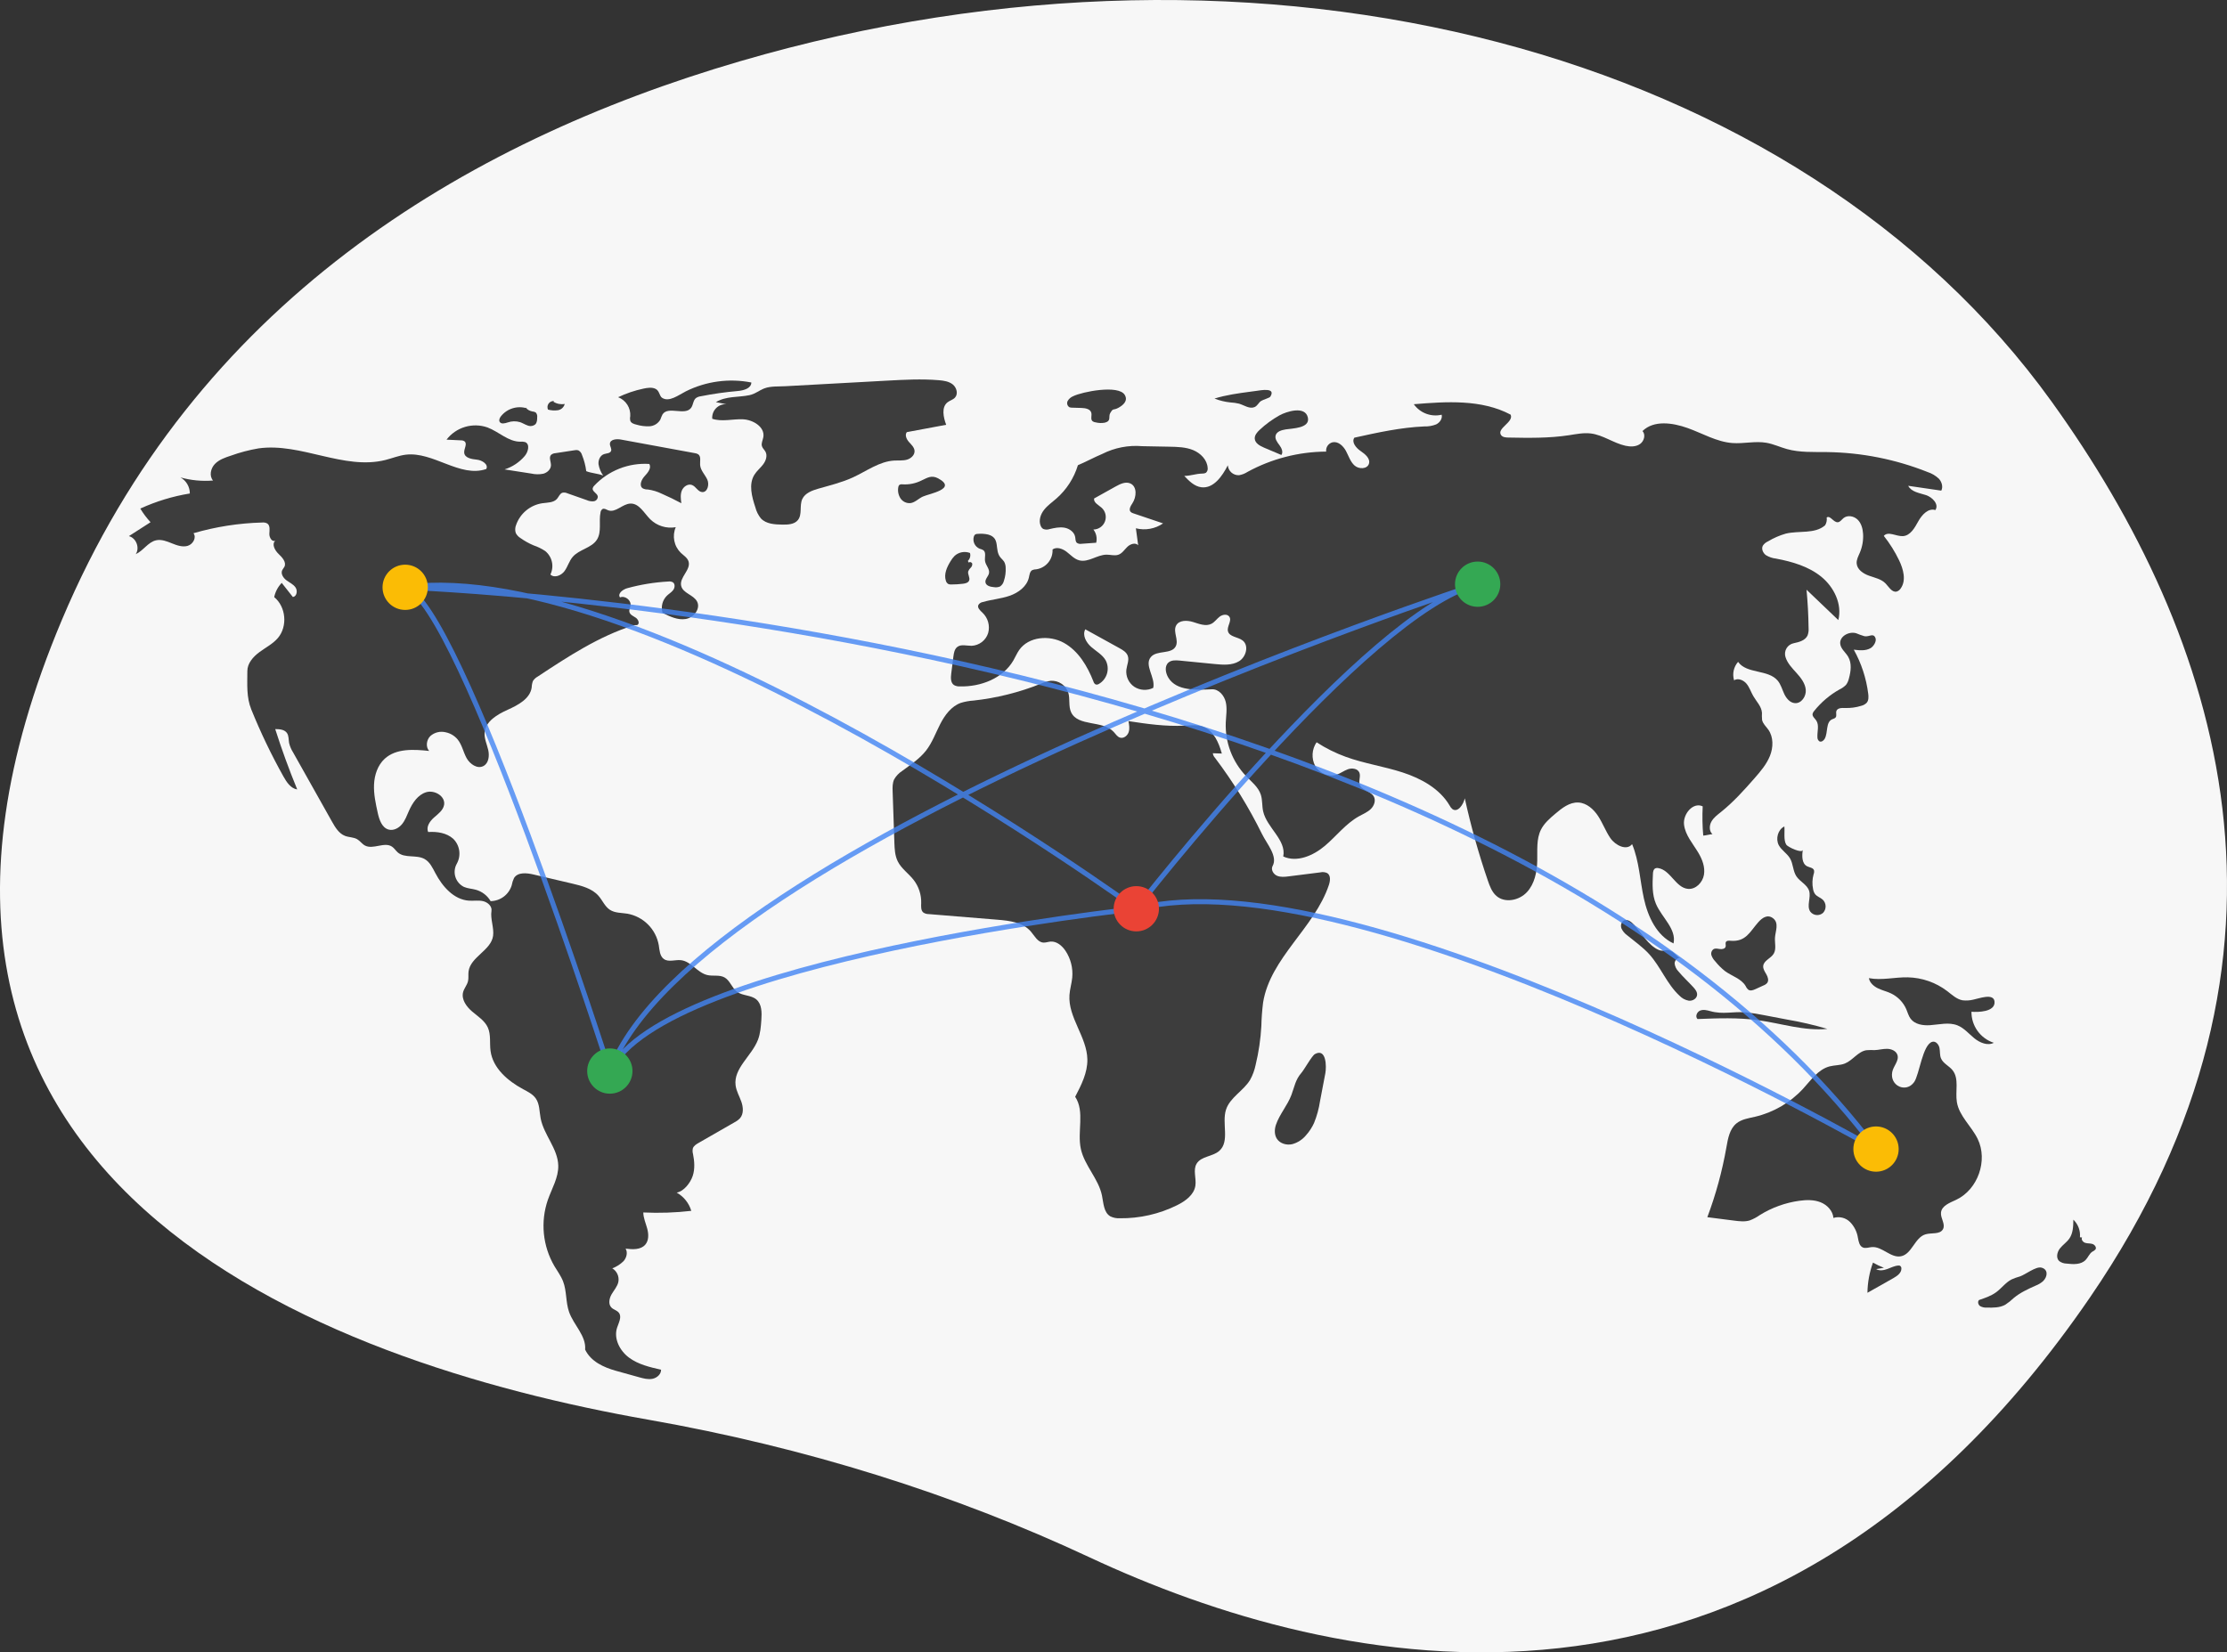 <svg xmlns="http://www.w3.org/2000/svg" width="892" height="662" fill="none" viewBox="0 0 892 662"><rect x="0" y="0" width="892" height="662" fill="#333333" stroke="none"/><g clip-path="url(#clip0_164:3)"><path fill="#F7F7F7" d="M821.769 160.923C720.528 20.165 506.663 -36.933 296.334 24.563C185.139 57.073 77.926 122.214 24.794 248.346C-70.184 473.822 129.236 545.833 259.635 568.784C322.689 579.882 382.075 598.524 436.343 623.904C533.975 669.567 706.791 710.029 837.105 519.823C931.558 381.962 889.205 254.682 821.769 160.923Z"/><path fill="#3D3D3D" d="M234.812 188.771C234.529 186.534 233.956 184.343 233.108 182.254C233 181.858 232.81 181.49 232.552 181.172C232.294 180.854 231.972 180.593 231.607 180.406C231.119 180.28 230.608 180.274 230.117 180.39L222.47 181.559C221.83 181.588 221.217 181.826 220.725 182.236C219.729 183.283 220.71 184.968 220.679 186.412C220.645 188.035 219.201 189.353 217.636 189.789C216.037 190.112 214.389 190.092 212.799 189.729L202.106 188.069C205.255 187.065 208.058 185.196 210.195 182.676C211.603 181.01 212.351 177.9 210.318 177.112C209.713 176.946 209.083 176.895 208.46 176.963C203.615 177 199.803 172.959 195.268 171.257C192.365 170.238 189.214 170.162 186.265 171.04C183.317 171.918 180.721 173.705 178.851 176.146L184.547 176.421C185.083 176.391 185.615 176.533 186.065 176.825C187.313 177.85 185.761 179.818 185.937 181.423C186.165 183.508 188.936 183.953 191.024 184.164C193.113 184.375 195.763 186.07 194.758 187.912C184.261 191.524 173.578 180.85 162.554 182.164C159.764 182.496 157.129 183.591 154.405 184.28C137.764 188.487 120.56 177.263 103.56 179.64C99.781 180.284 96.066 181.262 92.461 182.564C90.147 183.324 87.734 184.144 86.053 185.904C84.372 187.664 83.732 190.675 85.324 192.516C80.935 192.877 76.516 192.457 72.273 191.276C73.42 191.913 74.375 192.847 75.036 193.98C75.698 195.113 76.042 196.403 76.032 197.715C69.178 198.831 62.506 200.864 56.194 203.758C57.372 205.715 58.748 207.547 60.3 209.223L51.623 214.793C54.555 215.531 56.071 219.524 54.366 222.019C57.406 220.668 59.289 217.173 62.54 216.464C64.669 216 66.836 216.87 68.856 217.688C70.876 218.505 73.096 219.298 75.187 218.685C77.278 218.071 78.821 215.362 77.492 213.636C86.43 211.03 95.668 209.588 104.976 209.345C105.694 209.255 106.422 209.393 107.057 209.74C108.269 210.58 107.95 212.394 107.885 213.866C107.82 215.338 108.968 217.273 110.284 216.609C108.735 217.951 110.06 220.478 111.546 221.889C113.032 223.301 114.823 225.248 113.914 227.084C113.676 227.563 113.273 227.947 113.045 228.43C112.37 229.857 113.441 231.521 114.704 232.469C115.967 233.417 117.515 234.079 118.392 235.391C119.269 236.704 118.871 239.001 117.302 239.184L112.842 233.527C111.319 235.106 110.274 237.083 109.83 239.231C114.559 243.093 115.27 250.955 111.311 255.602C109.288 257.977 106.411 259.42 103.9 261.272C101.389 263.125 99.065 265.762 99.072 268.881C99.082 274.269 98.642 279.274 100.663 284.27C104.389 293.48 108.691 302.448 113.543 311.119C114.818 313.396 116.464 315.892 119.046 316.284C115.783 308.349 112.847 300.29 110.235 292.108C111.936 292.115 113.902 292.25 114.899 293.626C115.724 294.766 115.547 296.316 115.803 297.7C116.13 299.04 116.674 300.318 117.414 301.483L132.993 329.209C134.284 331.508 135.766 333.975 138.234 334.906C139.812 335.501 141.638 335.389 143.09 336.246C144.229 336.917 144.995 338.109 146.156 338.742C149.438 340.531 154.002 337.1 157.068 339.236C157.945 339.847 158.503 340.817 159.311 341.516C162.144 343.967 166.79 342.327 170.06 344.155C172.168 345.334 173.26 347.69 174.384 349.826C177.199 355.175 181.755 360.416 187.789 360.841C189.685 360.975 191.621 360.616 193.473 361.037C195.326 361.459 197.15 363.074 196.853 364.949C196.343 368.164 197.932 371.684 197.505 374.911C196.728 380.788 188.384 383.371 187.667 389.256C187.51 390.545 187.756 391.875 187.449 393.136C187.072 394.682 185.91 395.94 185.497 397.477C184.715 400.389 186.803 403.287 189.097 405.246C191.39 407.205 194.126 408.894 195.38 411.636C196.706 414.535 196.055 417.914 196.486 421.072C197.427 427.965 203.386 433.075 209.519 436.37C211.387 437.374 213.393 438.346 214.603 440.087C216.181 442.36 216.024 445.357 216.551 448.073C217.842 454.724 223.446 460.205 223.605 466.979C223.718 471.793 221.04 476.161 219.44 480.704C217.94 485.056 217.397 489.68 217.848 494.262C218.3 498.843 219.735 503.273 222.056 507.249C223.253 509.268 224.684 511.172 225.531 513.362C227.042 517.268 226.552 521.709 227.945 525.659C229.787 530.882 234.848 535.195 234.364 540.711C236.661 545.478 241.735 547.821 246.837 549.24L255.981 551.783C257.732 552.27 259.562 552.761 261.345 552.408C263.127 552.056 264.829 550.577 264.783 548.761C260.299 547.751 255.671 546.676 251.974 543.946C248.278 541.216 245.746 536.355 247.148 531.981C247.799 529.953 249.182 527.611 247.867 525.935C247.114 524.975 245.737 524.725 244.887 523.849C243.562 522.484 244.017 520.19 244.97 518.544C245.922 516.897 247.299 515.426 247.683 513.563C247.877 512.521 247.748 511.444 247.312 510.478C246.876 509.512 246.155 508.701 245.245 508.156C246.941 507.517 248.483 506.528 249.771 505.255C250.962 503.897 251.511 501.803 250.575 500.259C253.355 500.611 256.638 500.784 258.463 498.659C259.921 496.962 259.821 494.425 259.245 492.264C258.669 490.103 257.695 488.005 257.665 485.769C264.079 486.072 270.507 485.855 276.886 485.118C275.963 482.014 273.867 479.391 271.042 477.805C273.931 477.317 276.563 473.861 277.475 471.08C278.388 468.298 278.155 465.268 277.591 462.395C277.374 461.656 277.345 460.874 277.505 460.12C277.83 459.084 278.848 458.452 279.791 457.912L294.13 449.684C294.985 449.255 295.761 448.683 296.423 447.992C297.925 446.229 297.703 443.568 296.933 441.383C296.164 439.199 294.932 437.145 294.636 434.849C293.749 427.98 301.108 423.052 303.592 416.587C304.566 414.05 304.765 411.292 304.953 408.581C305.156 405.669 305.171 402.287 302.933 400.41C300.788 398.611 297.437 399.013 295.192 397.34C293.134 395.806 292.424 392.826 290.176 391.587C288.134 390.462 285.575 391.178 283.304 390.649C279.306 389.717 276.79 385.113 272.707 384.687C270.403 384.446 267.796 385.571 265.908 384.231C264.244 383.05 264.177 380.676 263.86 378.661C263.305 375.53 261.803 372.644 259.557 370.393C257.31 368.141 254.427 366.631 251.295 366.066C248.92 365.686 246.334 365.83 244.313 364.526C242.267 363.205 241.329 360.733 239.722 358.904C237.131 355.956 233.052 354.909 229.23 354.011L213.684 350.36C210.925 349.712 207.368 349.368 205.887 351.783C205.448 352.703 205.138 353.678 204.964 354.682C204.409 356.497 203.293 358.09 201.775 359.232C200.257 360.374 198.415 361.005 196.516 361.035C195.213 358.815 193.102 357.183 190.624 356.481C189.048 356.042 187.36 355.993 185.857 355.347C185.038 354.948 184.309 354.386 183.716 353.695C183.122 353.005 182.675 352.201 182.403 351.332C182.131 350.463 182.04 349.548 182.134 348.643C182.228 347.737 182.506 346.861 182.951 346.066C183.848 344.472 184.194 342.627 183.936 340.817C183.679 339.006 182.832 337.331 181.527 336.049C178.883 333.678 175.059 333.105 171.514 333.342C170.586 331.318 172.138 329.034 173.811 327.563C175.484 326.092 177.515 324.646 177.879 322.45C178.453 318.995 174.04 316.371 170.69 317.401C167.34 318.431 165.202 321.682 163.788 324.887C162.977 326.726 162.288 328.662 161.008 330.213C159.729 331.763 157.669 332.873 155.72 332.376C152.962 331.671 151.896 328.397 151.286 325.618C150.467 321.89 149.643 318.11 149.815 314.298C149.986 310.485 151.273 306.57 154.087 303.988C158.672 299.782 165.707 300.194 171.896 300.865C170.434 299.219 170.795 296.445 172.359 294.896C173.185 294.163 174.178 293.642 175.25 293.379C176.323 293.116 177.444 293.118 178.516 293.385C180.381 293.773 182.061 294.776 183.285 296.234C185.044 298.377 185.544 301.269 186.873 303.701C188.203 306.132 191.192 308.206 193.638 306.902C195.751 305.775 196.087 302.847 195.561 300.513C195.035 298.178 193.918 295.907 194.109 293.522C194.472 288.97 199.195 286.23 203.362 284.355C207.53 282.48 212.302 279.959 212.962 275.441C212.985 274.556 213.152 273.681 213.457 272.85C213.919 272.116 214.561 271.512 215.323 271.097C227.486 263.065 239.851 254.936 253.753 250.548C254.476 250.319 254.561 250.573 255.298 250.394C256.33 249.799 255.646 248.151 254.657 247.487C253.668 246.823 252.346 246.314 252.095 245.15C251.911 244.295 252.415 243.455 252.547 242.589C252.869 240.463 250.323 238.5 248.346 239.35C247.229 237.873 249.439 236.156 251.225 235.664C256.591 234.189 262.098 233.29 267.654 232.983C268.295 232.881 268.952 232.993 269.523 233.3C270.457 233.946 270.337 235.428 269.676 236.35C269.015 237.271 267.986 237.85 267.162 238.63C266.261 239.507 265.619 240.613 265.305 241.83C264.991 243.046 265.018 244.325 265.382 245.527C268.282 247.001 271.436 248.519 274.648 247.999C277.861 247.48 280.712 243.874 279.202 240.993C277.796 238.311 273.572 237.706 272.846 234.767C271.995 231.325 276.871 228.264 275.773 224.893C275.292 223.416 273.819 222.547 272.689 221.481C271.354 220.174 270.446 218.495 270.085 216.663C269.723 214.831 269.924 212.932 270.661 211.217C268.821 211.54 266.929 211.418 265.145 210.86C263.361 210.303 261.738 209.326 260.41 208.011C257.958 205.539 256.001 201.638 252.519 201.749C249.324 201.851 246.572 205.575 243.584 204.439C242.849 204.159 242.074 203.59 241.362 203.924C241.128 204.075 240.932 204.278 240.789 204.516C240.645 204.754 240.558 205.022 240.533 205.299C239.774 208.926 241.08 213.058 239.101 216.192C236.948 219.603 231.968 220.076 229.358 223.151C227.941 224.821 227.392 227.07 226.09 228.83C224.788 230.59 222.024 231.71 220.461 230.176C221.229 228.598 221.439 226.807 221.056 225.094C220.673 223.382 219.72 221.85 218.353 220.749C216.902 219.803 215.338 219.043 213.697 218.486C211.864 217.711 210.12 216.74 208.496 215.59C207.682 215.1 207.021 214.393 206.586 213.549C206.243 212.492 206.289 211.347 206.717 210.321C207.51 208.051 208.908 206.04 210.76 204.506C212.613 202.971 214.85 201.972 217.23 201.615C219.311 201.332 221.733 201.432 223.11 199.848C223.839 199.009 224.221 197.742 225.279 197.402C225.955 197.266 226.657 197.352 227.281 197.648L235.048 200.379C235.914 200.77 236.868 200.928 237.815 200.837C238.284 200.774 238.712 200.535 239.013 200.17C239.314 199.805 239.465 199.339 239.437 198.867C239.189 197.578 237.204 196.96 237.385 195.66C237.486 195.239 237.712 194.858 238.035 194.568C240.838 191.587 244.266 189.262 248.073 187.76C251.881 186.258 255.974 185.615 260.059 185.878C261.039 187.487 259.489 189.392 258.199 190.765C256.909 192.139 255.872 194.592 257.432 195.649C258.071 195.976 258.783 196.136 259.5 196.115C261.412 196.373 263.271 196.937 265.005 197.783C267.689 198.95 270.321 200.227 272.902 201.614C272.674 199.913 272.456 198.122 273.101 196.532C273.746 194.943 275.58 193.696 277.181 194.315C278.724 194.911 279.515 196.953 281.159 197.14C283.353 197.389 284.218 194.152 283.302 192.146C282.386 190.14 280.572 188.459 280.421 186.259C280.319 184.775 280.884 182.934 279.697 182.035C279.275 181.766 278.796 181.598 278.297 181.545L248.667 176.097C246.908 175.774 244.366 176.022 244.288 177.807C244.244 178.804 245.135 179.79 244.741 180.707C244.319 181.685 242.935 181.596 241.927 181.942C240.363 182.478 239.578 184.334 239.729 185.979C240.004 187.614 240.637 189.168 241.585 190.53C239.657 189.724 236.739 189.576 234.812 188.771Z"/><path fill="#3D3D3D" d="M211.17 163.641C209.301 163.023 207.288 162.994 205.403 163.558C203.517 164.122 201.851 165.252 200.63 166.794C200.142 167.436 199.733 168.321 200.141 169.016C200.727 170.012 202.219 169.619 203.319 169.262C204.936 168.685 206.695 168.643 208.338 169.143C209.371 169.497 210.295 170.123 211.333 170.464C211.838 170.675 212.391 170.745 212.932 170.666C213.474 170.587 213.984 170.362 214.407 170.015C215.119 169.29 215.164 168.162 215.165 167.146C215.215 166.806 215.187 166.459 215.085 166.131C214.984 165.803 214.81 165.501 214.577 165.249C214.161 165.009 213.695 164.871 213.215 164.847C212.142 164.648 211.171 164.082 210.471 163.245"/><path fill="#3D3D3D" d="M221.854 160.669C221.436 160.646 221.019 160.731 220.643 160.916C220.267 161.101 219.946 161.379 219.709 161.724C219.472 162.069 219.328 162.469 219.29 162.886C219.253 163.302 219.323 163.722 219.495 164.103C220.779 164.453 222.12 164.541 223.439 164.36C224.097 164.258 224.71 163.964 225.2 163.514C225.691 163.065 226.037 162.481 226.196 161.835C224.644 162.117 223.041 161.811 221.702 160.977"/><path fill="#3D3D3D" d="M257.7 155.705C254.205 156.447 250.809 157.6 247.585 159.138C249.105 159.722 250.397 160.778 251.271 162.151C252.145 163.524 252.554 165.141 252.439 166.764C252.302 167.387 252.318 168.034 252.485 168.65C252.856 169.55 253.933 169.887 254.879 170.118C256.579 170.635 258.355 170.862 260.131 170.788C261.019 170.742 261.881 170.475 262.64 170.011C263.399 169.548 264.031 168.903 264.477 168.134C264.735 167.405 265.037 166.692 265.381 165.999C267.65 162.547 274.389 166.721 276.824 163.385C277.682 162.21 277.604 160.441 278.722 159.509C279.301 159.104 279.971 158.848 280.673 158.765C285.571 157.793 290.518 157.089 295.493 156.657C297.85 156.452 300.922 155.606 300.942 153.242C292.064 151.5 282.858 152.737 274.756 156.762C271.837 158.223 267.976 161.295 265.164 159.359C264.112 158.634 264.164 156.681 262.715 155.866C261.233 155.032 259.272 155.371 257.7 155.705Z"/><path fill="#3D3D3D" d="M286.735 161.13L290.903 161.93C290.135 161.896 289.37 162.026 288.657 162.311C287.944 162.596 287.3 163.03 286.768 163.583C286.236 164.137 285.829 164.797 285.572 165.52C285.316 166.244 285.217 167.013 285.282 167.778C289.185 169.08 293.44 167.813 297.551 167.986C301.663 168.159 306.446 171.093 305.744 175.144C305.532 176.369 304.824 177.593 305.192 178.781C305.45 179.613 306.185 180.203 306.599 180.97C307.464 182.567 306.773 184.587 305.682 186.039C304.591 187.491 303.124 188.65 302.167 190.193C299.785 194.031 301.138 198.992 302.557 203.279C302.967 204.899 303.725 206.411 304.777 207.71C306.879 209.943 310.305 210.137 313.373 210.182C315.606 210.214 318.164 210.104 319.576 208.375C321.42 206.119 320.131 202.598 321.344 199.949C322.447 197.543 325.255 196.512 327.8 195.78C332.462 194.439 337.212 193.299 341.62 191.273C347.092 188.758 352.207 184.839 358.222 184.515C359.909 184.424 361.638 184.623 363.264 184.161C364.889 183.7 366.433 182.295 366.31 180.611C366.205 179.173 364.987 178.116 364.035 177.031C363.083 175.947 362.335 174.279 363.21 173.131L378.976 170.189C377.859 167.146 376.988 163.138 379.556 161.157C380.483 160.443 381.723 160.157 382.512 159.293C383.857 157.82 383.181 155.284 381.629 154.031C380.076 152.779 377.978 152.488 375.99 152.323C369.076 151.75 362.124 152.129 355.197 152.508C341.657 153.25 328.118 153.991 314.578 154.733C311.852 154.882 308.705 154.654 306.205 155.583C304.089 156.37 302.584 157.813 300.164 158.321C295.695 159.257 290.778 158.623 286.735 161.13Z"/><path fill="#3D3D3D" d="M361.397 194.044C360.972 193.977 360.538 194.075 360.184 194.319C359.95 194.576 359.811 194.906 359.789 195.253C359.52 196.786 359.841 198.364 360.686 199.671C361.117 200.312 361.712 200.826 362.409 201.16C363.106 201.494 363.88 201.635 364.65 201.57C366.526 201.331 367.909 199.731 369.635 198.95C372.294 197.748 383.586 195.875 375.775 191.658C373.083 190.205 371.343 191.488 369.221 192.445C366.807 193.679 364.102 194.232 361.397 194.044Z"/><path fill="#3D3D3D" d="M429.817 158.75C428.905 159.122 428.142 159.785 427.647 160.637C427.419 161.069 427.366 161.572 427.499 162.043C427.632 162.513 427.941 162.914 428.362 163.163C428.702 163.286 429.063 163.344 429.426 163.332L433.134 163.442C434.71 163.489 436.678 163.825 437.101 165.342C437.416 166.468 436.712 167.916 437.561 168.721C437.926 169.002 438.364 169.173 438.823 169.212C440.045 169.526 441.32 169.567 442.56 169.333C445.258 168.609 443.84 166.964 444.69 165.499C445.991 163.257 445.766 164.614 448.057 163.329C449.749 162.38 451.936 160.659 450.523 158.24C448.067 154.034 433.441 156.943 429.817 158.75Z"/><path fill="#3D3D3D" d="M503.019 156.635L500.866 156.922C496.009 157.57 491.125 158.223 486.448 159.68C488.472 160.48 490.597 161.001 492.762 161.228C493.954 161.287 495.138 161.455 496.299 161.731C498.365 162.345 500.447 163.932 502.442 163.119C503.68 162.615 504.084 161.328 505.109 160.645C505.817 160.174 508.502 159.412 508.802 158.936C511.228 155.092 504.884 156.386 503.019 156.635Z"/><path fill="#3D3D3D" d="M512.476 166.415C509.599 168.022 506.93 169.975 504.528 172.23C503.517 173.18 502.483 174.362 502.575 175.747C502.697 177.587 504.659 178.654 506.358 179.373L513.243 182.285C514.078 181.109 513.314 179.486 512.451 178.33C511.587 177.174 510.562 175.837 510.943 174.446C511.378 172.859 513.315 172.318 514.939 172.044C517.586 171.599 524.725 171.635 523.867 167.373C522.856 162.352 515.132 164.931 512.476 166.415Z"/><path fill="#3D3D3D" d="M511.091 450.557C510.436 452.453 510.374 454.686 511.507 456.341C512.78 458.198 515.326 458.891 517.528 458.42C519.722 457.837 521.677 456.581 523.118 454.829C524.437 453.361 525.521 451.7 526.334 449.902C527.468 447.102 528.268 444.178 528.717 441.19L530.854 429.977C531.332 427.47 531.314 419.787 526.703 422.29C525.444 422.974 522.528 428.374 521.208 429.905C518.829 432.664 518.515 435.342 517.262 438.685C515.694 442.873 512.541 446.363 511.091 450.557Z"/><path fill="#3D3D3D" d="M754.584 507.94C753.075 507.351 751.611 506.655 750.203 505.856C748.791 509.734 748.04 513.822 747.982 517.949L758.305 512.113C759.857 511.235 761.617 510.015 761.584 508.233C761.598 508.012 761.552 507.793 761.452 507.596C761.351 507.4 761.2 507.234 761.013 507.116C760.784 507.024 760.534 506.995 760.29 507.032C758.759 507.159 757.363 507.912 755.919 508.435C754.476 508.958 752.787 509.235 751.462 508.458"/><path fill="#3D3D3D" d="M809.036 511.404C807.903 511.713 806.797 512.109 805.726 512.591C803.357 513.796 801.746 516.083 799.614 517.669C797.574 519.187 795.119 520.02 792.708 520.83C791.999 521.457 792.325 522.718 793.095 523.268C793.922 523.738 794.871 523.952 795.821 523.88C798.325 523.935 800.964 523.96 803.157 522.751C804.393 521.95 805.55 521.033 806.611 520.012C809.176 517.874 812.256 516.463 815.305 515.1C816.415 514.681 817.441 514.068 818.335 513.29C820.251 511.404 820.386 508.495 817.623 507.853C815.391 507.334 811.162 510.717 809.036 511.404Z"/><path fill="#3D3D3D" d="M833.096 495.702C833.22 494.404 833.047 493.095 832.591 491.874C832.134 490.653 831.406 489.551 830.461 488.653C830.433 491.249 830.354 494.015 828.893 496.162C827.851 497.691 826.219 498.725 825.078 500.182C823.937 501.639 823.43 503.949 824.769 505.227C825.624 505.878 826.666 506.236 827.741 506.25C830.404 506.563 833.488 506.738 835.356 504.815C836.376 503.766 836.872 502.211 838.116 501.44C838.579 501.245 838.993 500.949 839.326 500.574C839.84 499.758 839.024 498.683 838.105 498.389C837.187 498.095 836.175 498.234 835.252 497.954C834.329 497.675 833.482 496.638 833.955 495.799"/><path fill="#3D3D3D" d="M790.335 400.512C788.937 400.851 787.49 400.937 786.062 400.763C783.691 400.328 781.845 398.542 779.93 397.078C775.379 393.615 769.846 391.684 764.127 391.561C758.924 391.463 753.673 392.871 748.563 391.888C748.897 393.744 750.486 395.135 752.182 395.962C753.877 396.789 755.748 397.205 757.451 398.016C760.179 399.326 762.343 401.575 763.546 404.351C764.095 405.63 764.44 407.023 765.271 408.14C766.969 410.423 770.189 410.925 773.031 410.738C776.735 410.495 780.605 409.43 784.051 410.809C786.688 411.864 788.575 414.17 790.776 415.963C792.978 417.756 796.079 419.086 798.607 417.793C795.981 416.943 793.696 415.277 792.084 413.039C790.473 410.8 789.62 408.105 789.65 405.348C792.129 405.575 799.271 405.487 798.886 401.278C798.56 397.711 792.464 400.127 790.335 400.512Z"/><path fill="#3D3D3D" d="M757.9 429.535C758.34 427.123 760.748 424.993 759.998 422.658C759.479 421.043 757.606 420.246 755.909 420.206C754.212 420.166 752.545 420.671 750.848 420.719C749.744 420.66 748.637 420.676 747.535 420.766C744.167 421.319 742.091 424.846 738.917 426.1C736.987 426.862 734.819 426.717 732.812 427.244C728.256 428.44 725.373 432.742 722.188 436.21C717.042 441.789 710.338 445.695 702.944 447.423C700.354 448.023 697.569 448.406 695.51 450.087C692.783 452.313 692.112 456.129 691.505 459.595C689.829 469.166 687.267 478.561 683.853 487.659L694.672 489.04C696.729 489.302 698.86 489.559 700.842 488.95C702.282 488.407 703.646 487.681 704.9 486.79C709.719 483.801 715.111 481.856 720.729 481.081C723.562 480.693 726.533 480.622 729.191 481.674C731.85 482.726 734.131 485.112 734.354 487.96C735.503 487.603 736.729 487.564 737.899 487.849C739.069 488.133 740.139 488.729 740.996 489.574C742.69 491.299 743.8 493.512 744.168 495.9C744.453 497.379 744.738 499.151 746.111 499.771C747.232 500.277 748.517 499.732 749.743 499.634C753.902 499.302 757.354 504.147 761.442 503.313C765.827 502.418 766.903 495.857 771.18 494.543C773.637 493.788 777.083 494.706 778.26 492.423C779.296 490.41 777.228 488.088 777.441 485.835C777.704 483.06 780.979 481.882 783.505 480.698C792.211 476.617 796.342 464.909 792.123 456.274C789.624 451.158 784.706 447.131 783.797 441.511C783.098 437.187 784.804 432.144 782.045 428.741C780.641 427.009 778.265 426.054 777.43 423.988C776.904 422.687 777.115 421.212 776.832 419.838C776.549 418.464 775.35 417.027 773.992 417.383C770.05 418.417 768.793 430.582 766.683 433.537C763.475 438.03 756.89 435.071 757.9 429.535Z"/><path fill="#3D3D3D" d="M685.05 405.108C683.703 404.731 682.232 404.359 680.942 404.898C679.651 405.437 678.898 407.331 679.933 408.27C688.036 407.955 696.189 407.641 704.223 408.741C713.48 410.008 722.641 413.145 731.938 412.222C726.627 410.657 721.229 409.405 715.771 408.474L706.669 406.737C704.227 406.226 701.76 405.845 699.278 405.596C694.085 405.167 690.155 406.538 685.05 405.108Z"/><path fill="#3D3D3D" d="M693.162 376.911C692.489 376.855 691.656 376.807 691.308 377.384C690.976 377.937 691.356 378.666 691.177 379.285C690.933 380.131 689.824 380.347 688.951 380.232C688.077 380.117 687.133 379.841 686.359 380.262C685.966 380.53 685.671 380.918 685.518 381.367C685.365 381.817 685.362 382.304 685.509 382.755C685.826 383.652 686.337 384.467 687.007 385.142C688.152 386.583 689.456 387.889 690.895 389.037C693.68 391.091 697.453 392.081 699.207 395.063C699.454 395.641 699.835 396.152 700.317 396.556C701.159 397.088 702.257 396.683 703.164 396.269L706.342 394.818C706.914 394.612 707.425 394.265 707.828 393.809C708.554 392.824 708.108 391.425 707.498 390.365C706.889 389.304 706.109 388.207 706.24 386.991C706.473 384.824 709.262 383.994 710.409 382.14C711.565 380.27 710.813 377.862 710.946 375.668C711.102 373.103 712.715 369.766 710.119 367.849C707.913 366.22 705.805 367.725 704.221 369.524C700.881 373.316 699.302 377.423 693.162 376.911Z"/><path fill="#3D3D3D" d="M712.453 338.582C713.538 340.657 715.799 341.896 716.983 343.917C718.265 346.108 718.119 348.939 719.51 351.063C720.938 353.242 723.81 354.398 724.611 356.877C725.484 359.582 723.502 362.871 725.082 365.235C725.377 365.621 725.749 365.942 726.174 366.177C726.6 366.413 727.069 366.557 727.554 366.602C728.038 366.646 728.526 366.589 728.987 366.436C729.449 366.282 729.873 366.034 730.233 365.707C730.9 364.982 731.256 364.026 731.227 363.042C731.198 362.058 730.785 361.125 730.077 360.44C729.141 359.588 727.798 359.219 727.016 358.224C726.609 357.649 726.338 356.99 726.223 356.295C725.797 354.292 725.866 352.215 726.422 350.243C726.631 349.743 726.684 349.192 726.575 348.661C726.223 347.639 724.838 347.567 723.867 347.093C721.66 346.016 721.713 342.904 722.099 340.481C721.842 342.094 716.09 339.35 715.488 338.436C714.291 336.621 714.942 333.119 714.705 331.113C712.122 332.356 711.126 336.044 712.453 338.582Z"/><path fill="#3D3D3D" d="M654.505 370.517C653.443 369.33 651.844 368.088 650.421 368.804C649.335 369.35 649.036 370.851 649.462 371.989C649.98 373.094 650.779 374.045 651.778 374.748C654.744 377.192 657.938 379.398 660.526 382.239C665.156 387.324 667.61 394.185 672.646 398.869C673.658 399.955 674.998 400.679 676.462 400.932C677.929 401.069 679.577 400.13 679.746 398.668C679.885 397.463 679.044 396.384 678.222 395.491C676.266 393.365 674.124 391.408 672.277 389.187C671.424 388.333 670.888 387.215 670.758 386.016C670.748 384.82 671.84 383.568 673 383.864C671.589 383.504 670.543 381.155 668.473 380.714C666.742 380.345 666.324 381.415 664.264 380.533C660.337 378.85 657.255 373.594 654.505 370.517Z"/><path fill="#3D3D3D" d="M746.791 254.894C745.665 254.56 744.557 254.164 743.473 253.71C740.557 252.835 736.699 254.977 737.087 257.994C737.346 259.999 739.213 261.35 740.244 263.089C741.774 265.668 741.366 268.939 740.562 271.826C740.365 272.721 739.99 273.566 739.459 274.312C738.717 275.1 737.829 275.738 736.846 276.191C732.908 278.397 729.435 281.345 726.619 284.871C726.313 285.197 726.099 285.599 726.001 286.034C725.862 287.053 726.887 287.795 727.466 288.645C728.754 290.532 727.823 293.072 727.95 295.352C727.931 295.675 727.994 295.997 728.134 296.288C728.274 296.579 728.486 296.83 728.75 297.016C729.526 297.41 730.445 296.741 730.866 295.98C732.261 293.454 731.21 289.399 733.828 288.182C734.323 287.951 734.923 287.854 735.254 287.419C735.778 286.73 735.272 285.709 735.538 284.885C735.936 283.648 737.63 283.592 738.93 283.647C741.169 283.741 743.407 283.443 745.544 282.767C746.382 282.568 747.143 282.128 747.733 281.501C748.516 280.525 748.446 279.138 748.29 277.897C747.507 271.712 745.546 265.735 742.514 260.286C744.813 260.58 747.315 260.834 749.299 259.637C750.41 258.966 751.743 256.961 751.191 255.597C750.32 253.439 748.746 255.255 746.791 254.894Z"/><path fill="#3D3D3D" d="M452 288.909C452.275 290.384 452.546 291.936 452.062 293.356C451.579 294.776 450.057 295.963 448.62 295.528C447.505 295.19 446.861 294.07 446.069 293.216C441.666 288.466 431.732 291.216 429.012 285.34C427.901 282.942 428.656 280.069 427.899 277.538C427.421 276.075 426.47 274.812 425.196 273.947C423.922 273.082 422.397 272.664 420.859 272.76C419.457 272.962 418.092 273.369 416.809 273.968C408.208 277.409 399.18 279.666 389.971 280.675C388.22 280.781 386.489 281.096 384.814 281.612C381.032 282.982 378.449 286.484 376.61 290.059C374.771 293.633 373.414 297.502 370.949 300.678C368.358 304.015 364.728 306.352 361.341 308.88C360.037 309.72 358.95 310.857 358.172 312.199C357.438 313.704 357.479 315.456 357.536 317.13L358.228 337.463C358.317 340.078 358.429 342.787 359.6 345.128C361.063 348.05 363.953 349.964 365.958 352.546C368.004 355.199 369.07 358.477 368.975 361.825C368.933 363.171 368.799 364.764 369.848 365.609C370.486 366.022 371.233 366.237 371.994 366.226L399.522 368.477C404.365 368.873 409.731 369.524 412.893 373.21C414.385 374.949 415.583 377.451 417.869 377.638C418.849 377.718 419.803 377.316 420.783 377.238C423.257 377.043 425.43 378.918 426.802 380.985C428.878 384.134 429.82 387.895 429.474 391.65C429.249 394.007 428.518 396.299 428.36 398.661C427.76 407.65 435.387 415.46 435.535 424.468C435.622 429.767 433.104 434.718 430.65 439.416C434.611 445.411 431.367 453.396 432.944 460.405C434.441 467.056 439.99 472.262 441.373 478.936C442.006 481.992 442.043 485.752 444.74 487.326C445.923 487.902 447.235 488.165 448.549 488.088C456.476 488.182 464.313 486.399 471.418 482.886C474.752 481.233 478.208 478.765 478.791 475.091C479.26 472.129 477.757 468.815 479.287 466.234C481.09 463.193 485.711 463.434 488.364 461.096C492.669 457.302 489.312 450.067 491.057 444.603C492.624 439.692 498.022 437.083 500.697 432.675C501.75 430.779 502.505 428.733 502.937 426.608C504.163 421.53 504.926 416.352 505.217 411.136C505.288 407.967 505.522 404.804 505.917 401.659C508.802 383.755 526.518 371.766 532.269 354.565C532.819 352.923 533.077 350.735 531.614 349.805C530.746 349.392 529.763 349.289 528.829 349.514L516.139 351.112C514.562 351.311 512.892 351.497 511.444 350.842C509.997 350.188 508.959 348.359 509.727 346.969C511.882 343.069 507.449 338.139 505.479 334.142C500.175 323.378 493.858 313.143 486.614 303.573C486.15 303.081 485.86 302.451 485.787 301.779L489.388 301.899C488.173 297.54 486.166 292.771 481.928 291.176C479.54 290.278 476.895 290.588 474.347 290.728C467.048 291.126 459.224 290.025 452 288.909Z"/><path fill="#3D3D3D" d="M474.353 190.685C476.263 192.712 478.403 194.86 481.166 195.213C486.047 195.837 489.556 190.795 491.79 186.414C491.873 187.531 492.388 188.571 493.227 189.314C494.066 190.057 495.161 190.444 496.281 190.392C497.485 190.189 498.635 189.74 499.658 189.073C509.328 183.793 520.16 180.995 531.18 180.931C531.074 180.097 531.281 179.253 531.761 178.563C532.241 177.872 532.96 177.384 533.779 177.192C536.02 176.748 538.038 178.684 539.119 180.694C540.2 182.705 540.874 185.035 542.591 186.54C544.308 188.045 547.633 187.979 548.311 185.8C548.962 183.708 546.781 181.924 544.968 180.69C543.156 179.457 541.245 177.174 542.466 175.354C551.725 173.306 561.042 171.25 570.516 170.843C572.129 170.899 573.736 170.623 575.238 170.03C576.682 169.322 577.831 167.714 577.442 166.153C575.375 166.639 573.209 166.498 571.222 165.75C569.235 165.001 567.516 163.677 566.284 161.948C579.431 160.864 593.413 159.941 605.064 166.121C606.462 169.12 599.337 171.615 601.243 174.32C601.851 175.182 603.07 175.283 604.125 175.303C612.222 175.453 620.365 175.6 628.369 174.379C631.295 173.933 634.25 173.303 637.186 173.665C642.078 174.268 646.262 177.529 651.075 178.592C653.034 179.025 655.23 179.039 656.882 177.901C658.533 176.763 659.242 174.171 657.889 172.691C662.421 168.254 669.941 169.353 675.919 171.478C681.897 173.602 687.561 177.028 693.888 177.502C698.425 177.841 703.025 176.622 707.508 177.397C710.325 177.884 712.947 179.136 715.701 179.905C720.908 181.36 726.417 181.053 731.824 181.123C745.62 181.309 759.266 184.018 772.085 189.116C773.752 189.659 775.28 190.561 776.56 191.758C777.753 193.035 778.361 195.018 777.56 196.569L764.314 194.636C765.562 197.09 768.79 197.509 771.412 198.355C774.035 199.202 776.753 202.095 775.177 204.354C772.336 203.45 769.762 206.288 768.327 208.9C766.892 211.511 765.143 214.638 762.165 214.797C759.499 214.94 756.275 212.671 754.537 214.697C756.938 217.723 758.994 221.007 760.667 224.488C762.383 228.062 763.606 232.565 761.286 235.78C760.921 236.354 760.367 236.783 759.72 236.994C757.824 237.473 756.593 235.157 755.234 233.753C753.521 231.983 750.931 231.482 748.612 230.652C746.292 229.823 743.849 228.19 743.668 225.736C743.555 224.208 744.362 222.789 744.956 221.377C745.955 218.998 746.392 216.42 746.233 213.845C746.103 211.773 745.522 209.618 744.033 208.171C742.543 206.723 739.972 206.264 738.373 207.59C737.627 208.208 737.03 209.198 736.061 209.235C734.349 209.3 733.035 206.319 731.658 207.336C731.819 208.421 731.594 209.528 731.022 210.463C726.913 214.034 720.599 212.523 715.302 213.785C712.782 214.505 710.37 215.558 708.129 216.914C707.291 217.272 706.578 217.871 706.079 218.634C705.418 219.918 706.147 221.562 707.313 222.416C708.549 223.173 709.938 223.647 711.38 223.803C717.838 225.025 724.391 226.917 729.491 231.062C734.59 235.207 737.934 242.058 736.32 248.425L723.583 236.265C724.067 241.371 724.341 246.491 724.407 251.625C724.489 252.627 724.351 253.635 724.003 254.579C723.095 256.583 720.634 257.257 718.477 257.699C717.878 257.813 717.309 258.053 716.808 258.402C716.307 258.751 715.886 259.202 715.573 259.725C715.259 260.249 715.059 260.832 714.987 261.438C714.915 262.044 714.972 262.658 715.155 263.24C715.921 265.735 717.831 267.681 719.581 269.619C721.33 271.558 723.052 273.761 723.281 276.361C723.51 278.961 721.546 281.892 718.94 281.711C716.965 281.574 715.499 279.807 714.656 278.016C713.814 276.226 713.312 274.231 712.046 272.71C708.214 268.105 699.606 270.078 696.173 265.168C695.298 266.16 694.691 267.359 694.41 268.651C694.129 269.943 694.183 271.285 694.568 272.55C696.165 271.551 698.351 272.48 699.551 273.931C700.751 275.383 701.317 277.244 702.259 278.874C703.531 281.074 705.555 283.024 705.732 285.558C705.685 286.517 705.701 287.477 705.781 288.433C706.096 289.969 707.395 291.071 708.296 292.355C710.391 295.341 710.288 299.444 708.937 302.832C707.586 306.221 705.16 309.052 702.756 311.797C698.558 316.592 694.274 321.358 689.297 325.34C687.876 326.476 686.361 327.593 685.476 329.182C684.592 330.77 684.546 333 685.906 334.208C684.933 334.257 683.189 334.735 682.216 334.784C681.874 330.885 681.8 326.968 681.994 323.06C678.156 321.219 674.023 326.15 674.519 330.375C675.014 334.6 678.072 337.99 680.25 341.646C681.842 344.319 683.026 347.436 682.494 350.501C681.963 353.566 679.224 356.393 676.123 356.123C671.189 355.693 669.125 348.617 664.24 347.807C663.809 347.706 663.357 347.751 662.954 347.934C662.229 348.332 662.103 349.301 662.062 350.127C661.862 354.179 661.689 358.392 663.272 362.127C665.588 367.592 671.571 372.182 670.316 377.983C663.555 374.843 660.04 367.268 658.444 359.991C656.848 352.715 656.582 345.076 653.721 338.198C651.549 340.98 646.983 338.68 644.998 335.761C643.116 332.994 641.958 329.794 640.132 326.99C638.306 324.185 635.51 321.675 632.165 321.52C628.658 321.359 625.617 323.763 622.943 326.035C620.743 327.903 618.485 329.844 617.2 332.427C615.329 336.184 615.819 340.614 615.728 344.81C615.631 349.346 614.669 354.132 611.574 357.453C608.48 360.774 602.769 361.93 599.356 358.937C597.574 357.375 596.711 355.04 595.943 352.8C592.238 341.998 589.154 330.994 586.703 319.842C586.129 322.387 583.892 325.668 581.755 324.169C581.276 323.766 580.887 323.266 580.615 322.701C576.629 315.951 569.246 311.902 561.788 309.474C554.329 307.046 546.481 305.914 539.105 303.245C534.971 301.75 531.023 299.785 527.338 297.389C526.398 298.768 525.85 300.375 525.75 302.04C525.651 303.706 526.004 305.367 526.772 306.847C528.408 309.742 532.111 311.417 535.281 310.405C536.918 309.882 538.302 308.746 539.927 308.185C541.552 307.624 543.733 307.9 544.444 309.464C545.124 310.961 544.096 312.773 544.606 314.336C545.383 316.717 548.977 316.901 550.234 319.068C551.169 320.68 550.4 322.821 549.064 324.122C547.729 325.423 545.948 326.136 544.318 327.042C539.029 329.98 535.268 334.996 530.646 338.899C526.024 342.801 519.503 345.651 513.994 343.147C515.307 336.504 507.387 331.627 505.93 325.014C505.451 322.838 505.699 320.526 505.015 318.405C504.023 315.333 501.296 313.222 499.059 310.895C496.346 308.041 494.232 304.674 492.842 300.991C491.453 297.308 490.815 293.384 490.968 289.451C491.089 286.718 491.591 283.94 490.968 281.276C490.345 278.612 488.138 276.034 485.402 276.155C479.155 276.431 471.284 276.895 468.006 271.574C466.836 269.674 466.327 266.893 468.018 265.438C469.212 264.411 470.973 264.508 472.54 264.662L486.617 266.046C489.909 266.369 493.468 266.636 496.293 264.917C499.119 263.197 500.343 258.632 497.727 256.609C495.815 255.13 492.391 255.211 491.835 252.86C491.372 250.902 493.541 248.681 492.37 247.045C491.53 245.872 489.642 246.198 488.497 247.077C487.353 247.957 486.523 249.243 485.243 249.908C482.997 251.076 480.313 249.965 477.896 249.209C475.479 248.454 472.239 248.39 471.067 250.632C469.756 253.14 472.23 256.427 470.929 258.94C469.209 262.263 463.384 260.371 460.968 263.229C458.196 266.509 462.854 271.399 461.92 275.589C460.726 276.18 459.4 276.451 458.07 276.376C456.74 276.302 455.453 275.884 454.333 275.163C453.232 274.415 452.354 273.382 451.793 272.175C451.232 270.968 451.01 269.631 451.148 268.308C451.38 266.423 452.363 264.499 451.704 262.718C451.171 261.278 449.724 260.421 448.379 259.678L434.7 252.125C433.43 254.479 435.035 257.398 437.043 259.166C439.052 260.934 441.567 262.266 442.886 264.592C443.72 266.205 443.907 268.074 443.409 269.819C442.91 271.565 441.764 273.054 440.203 273.983C440.008 274.118 439.785 274.209 439.551 274.25C439.317 274.291 439.077 274.28 438.847 274.219C438.629 274.091 438.439 273.921 438.288 273.718C438.137 273.515 438.028 273.284 437.968 273.038C435.554 266.867 431.931 260.782 426.137 257.558C420.343 254.334 412.019 254.997 408.219 260.428C407.317 261.718 406.711 263.188 405.925 264.552C401.749 271.797 392.795 275.228 384.43 275.004C383.612 275.049 382.797 274.858 382.085 274.453C380.733 273.52 380.794 271.541 381.001 269.912L381.879 263.001C382.055 261.613 382.311 260.079 383.41 259.213C384.96 257.992 387.195 258.762 389.169 258.734C390.664 258.664 392.102 258.136 393.287 257.223C394.472 256.309 395.347 255.053 395.793 253.626C396.192 252.184 396.189 250.662 395.786 249.222C395.382 247.781 394.593 246.479 393.504 245.454C392.599 244.605 391.385 243.538 391.863 242.394C392.053 242.078 392.311 241.807 392.618 241.6C392.924 241.394 393.273 241.257 393.638 241.2C397.183 240.171 400.929 239.902 404.414 238.688C407.9 237.474 411.281 234.991 412.106 231.396C412.359 230.295 412.475 228.96 413.465 228.414C413.962 228.204 414.496 228.096 415.035 228.094C416.925 227.825 418.646 226.859 419.859 225.386C421.071 223.914 421.689 222.041 421.588 220.136C423.259 218.97 425.6 219.828 427.216 221.068C428.832 222.309 430.259 223.948 432.225 224.482C435.89 225.479 439.432 222.237 443.23 222.222C444.827 222.216 446.481 222.78 447.983 222.239C449.507 221.69 450.416 220.175 451.585 219.056C452.754 217.937 454.806 217.254 455.885 218.46L454.966 211.656C456.817 212.124 458.747 212.19 460.627 211.85C462.506 211.511 464.29 210.774 465.861 209.688L453.979 205.677C453.566 205.574 453.184 205.37 452.868 205.084C452.005 204.154 452.863 202.706 453.565 201.65C455.245 199.123 455.527 194.96 452.764 193.702C450.878 192.843 448.713 193.874 446.903 194.882L438.231 199.713C437.956 201.36 439.971 202.294 441.22 203.403C441.976 204.074 442.511 204.958 442.755 205.938C442.998 206.919 442.94 207.95 442.586 208.897C442.233 209.843 441.601 210.66 440.774 211.242C439.947 211.823 438.963 212.14 437.952 212.153C438.523 212.895 438.92 213.755 439.113 214.671C439.306 215.587 439.29 216.534 439.067 217.443L433.233 217.862C432.578 217.994 431.898 217.861 431.34 217.493C430.716 216.939 430.801 215.969 430.656 215.148C430.307 213.166 428.365 211.776 426.382 211.42C424.399 211.064 422.371 211.52 420.408 211.971C419.574 212.271 418.659 212.25 417.84 211.912C417.37 211.607 417.014 211.157 416.824 210.631C415.963 208.546 416.768 206.095 418.15 204.312C419.533 202.529 421.425 201.225 423.124 199.741C427.189 196.178 430.175 191.55 431.745 186.381C434.957 185.036 438.282 183.21 441.494 181.865C446.446 179.36 451.999 178.285 457.529 178.761L468.407 178.968C471.627 179.03 474.935 179.109 477.913 180.335C480.891 181.562 483.507 184.215 483.713 187.427C483.775 187.791 483.743 188.164 483.621 188.512C483.499 188.86 483.291 189.172 483.015 189.417C482.595 189.646 482.119 189.754 481.64 189.727C478.637 189.832 477.356 190.58 474.353 190.685Z"/><path fill="#3D3D3D" d="M387.652 224.746C388.077 224.344 388.383 223.833 388.536 223.269C388.689 222.705 388.684 222.109 388.52 221.548C387.486 221.149 386.361 221.047 385.272 221.252C384.183 221.458 383.173 221.963 382.355 222.711C381.711 223.362 381.156 224.096 380.704 224.892C379.274 227.222 378.01 230.005 378.839 232.61C378.906 232.894 379.03 233.162 379.202 233.397C379.375 233.633 379.592 233.832 379.843 233.982C380.214 234.131 380.614 234.194 381.013 234.165C382.588 234.163 384.161 234.067 385.724 233.876C386.684 233.758 387.799 233.488 388.17 232.595C388.657 231.423 387.477 230.095 387.821 228.873C388.047 228.326 388.39 227.835 388.826 227.434C389.042 227.233 389.208 226.983 389.311 226.706C389.414 226.429 389.451 226.132 389.419 225.838C389.28 225.265 388.401 224.939 388.084 225.438"/><path fill="#3D3D3D" d="M395.817 214.17C394.418 213.849 392.977 213.758 391.549 213.902C391.233 213.892 390.92 213.963 390.639 214.108C390.367 214.309 390.17 214.594 390.079 214.919C389.777 215.886 389.851 216.932 390.286 217.847C390.721 218.762 391.485 219.479 392.426 219.857C392.939 219.975 393.43 220.172 393.882 220.441C395.09 221.377 394.32 223.29 394.548 224.8C394.805 226.495 396.447 227.918 396.146 229.606C395.909 230.935 394.488 231.988 394.716 233.32C394.956 234.714 396.727 235.133 398.138 235.244C398.956 235.387 399.798 235.291 400.563 234.967C401.329 234.443 401.874 233.655 402.092 232.754C402.67 231.035 402.913 229.222 402.808 227.412C402.801 226.589 402.594 225.78 402.205 225.054C401.78 224.48 401.309 223.941 400.796 223.443C398.092 220.3 400.939 215.612 395.817 214.17Z"/><path stroke="#4285F4" stroke-miterlimit="10" stroke-width="2" d="M751.419 460.37C751.419 460.37 544.301 341.583 455.134 364.09C455.134 364.09 266.163 384.409 244.263 429.11C244.263 429.11 184.192 241.553 162.292 235.301" opacity=".8"/><path stroke="#4285F4" stroke-miterlimit="10" stroke-width="2" d="M244.263 429.11C278.991 336.582 591.857 234.051 591.857 234.051C547.43 245.304 455.134 364.09 455.134 364.09C455.134 364.09 259.906 222.172 162.292 235.301C162.292 235.301 592.17 249.368 751.419 460.37" opacity=".8"/><path fill="#FBBC05" d="M162.292 244.366C167.303 244.366 171.365 240.308 171.365 235.301C171.365 230.295 167.303 226.236 162.292 226.236C157.281 226.236 153.219 230.295 153.219 235.301C153.219 240.308 157.281 244.366 162.292 244.366Z"/><path fill="#34A853" d="M244.263 438.175C249.274 438.175 253.336 434.117 253.336 429.11C253.336 424.103 249.274 420.045 244.263 420.045C239.252 420.045 235.19 424.103 235.19 429.11C235.19 434.117 239.252 438.175 244.263 438.175Z"/><path fill="#34A853" d="M591.857 243.116C596.868 243.116 600.93 239.057 600.93 234.051C600.93 229.044 596.868 224.985 591.857 224.985C586.846 224.985 582.784 229.044 582.784 234.051C582.784 239.057 586.846 243.116 591.857 243.116Z"/><path fill="#FBBC05" d="M751.419 469.435C756.43 469.435 760.492 465.376 760.492 460.37C760.492 455.363 756.43 451.304 751.419 451.304C746.408 451.304 742.346 455.363 742.346 460.37C742.346 465.376 746.408 469.435 751.419 469.435Z"/><path fill="#EA4335" d="M455.135 373.156C460.146 373.156 464.208 369.097 464.208 364.09C464.208 359.084 460.146 355.025 455.135 355.025C450.124 355.025 446.062 359.084 446.062 364.09C446.062 369.097 450.124 373.156 455.135 373.156Z"/></g><defs><clipPath id="clip0_164:3"><rect width="892" height="662" fill="#fff"/></clipPath></defs></svg>
